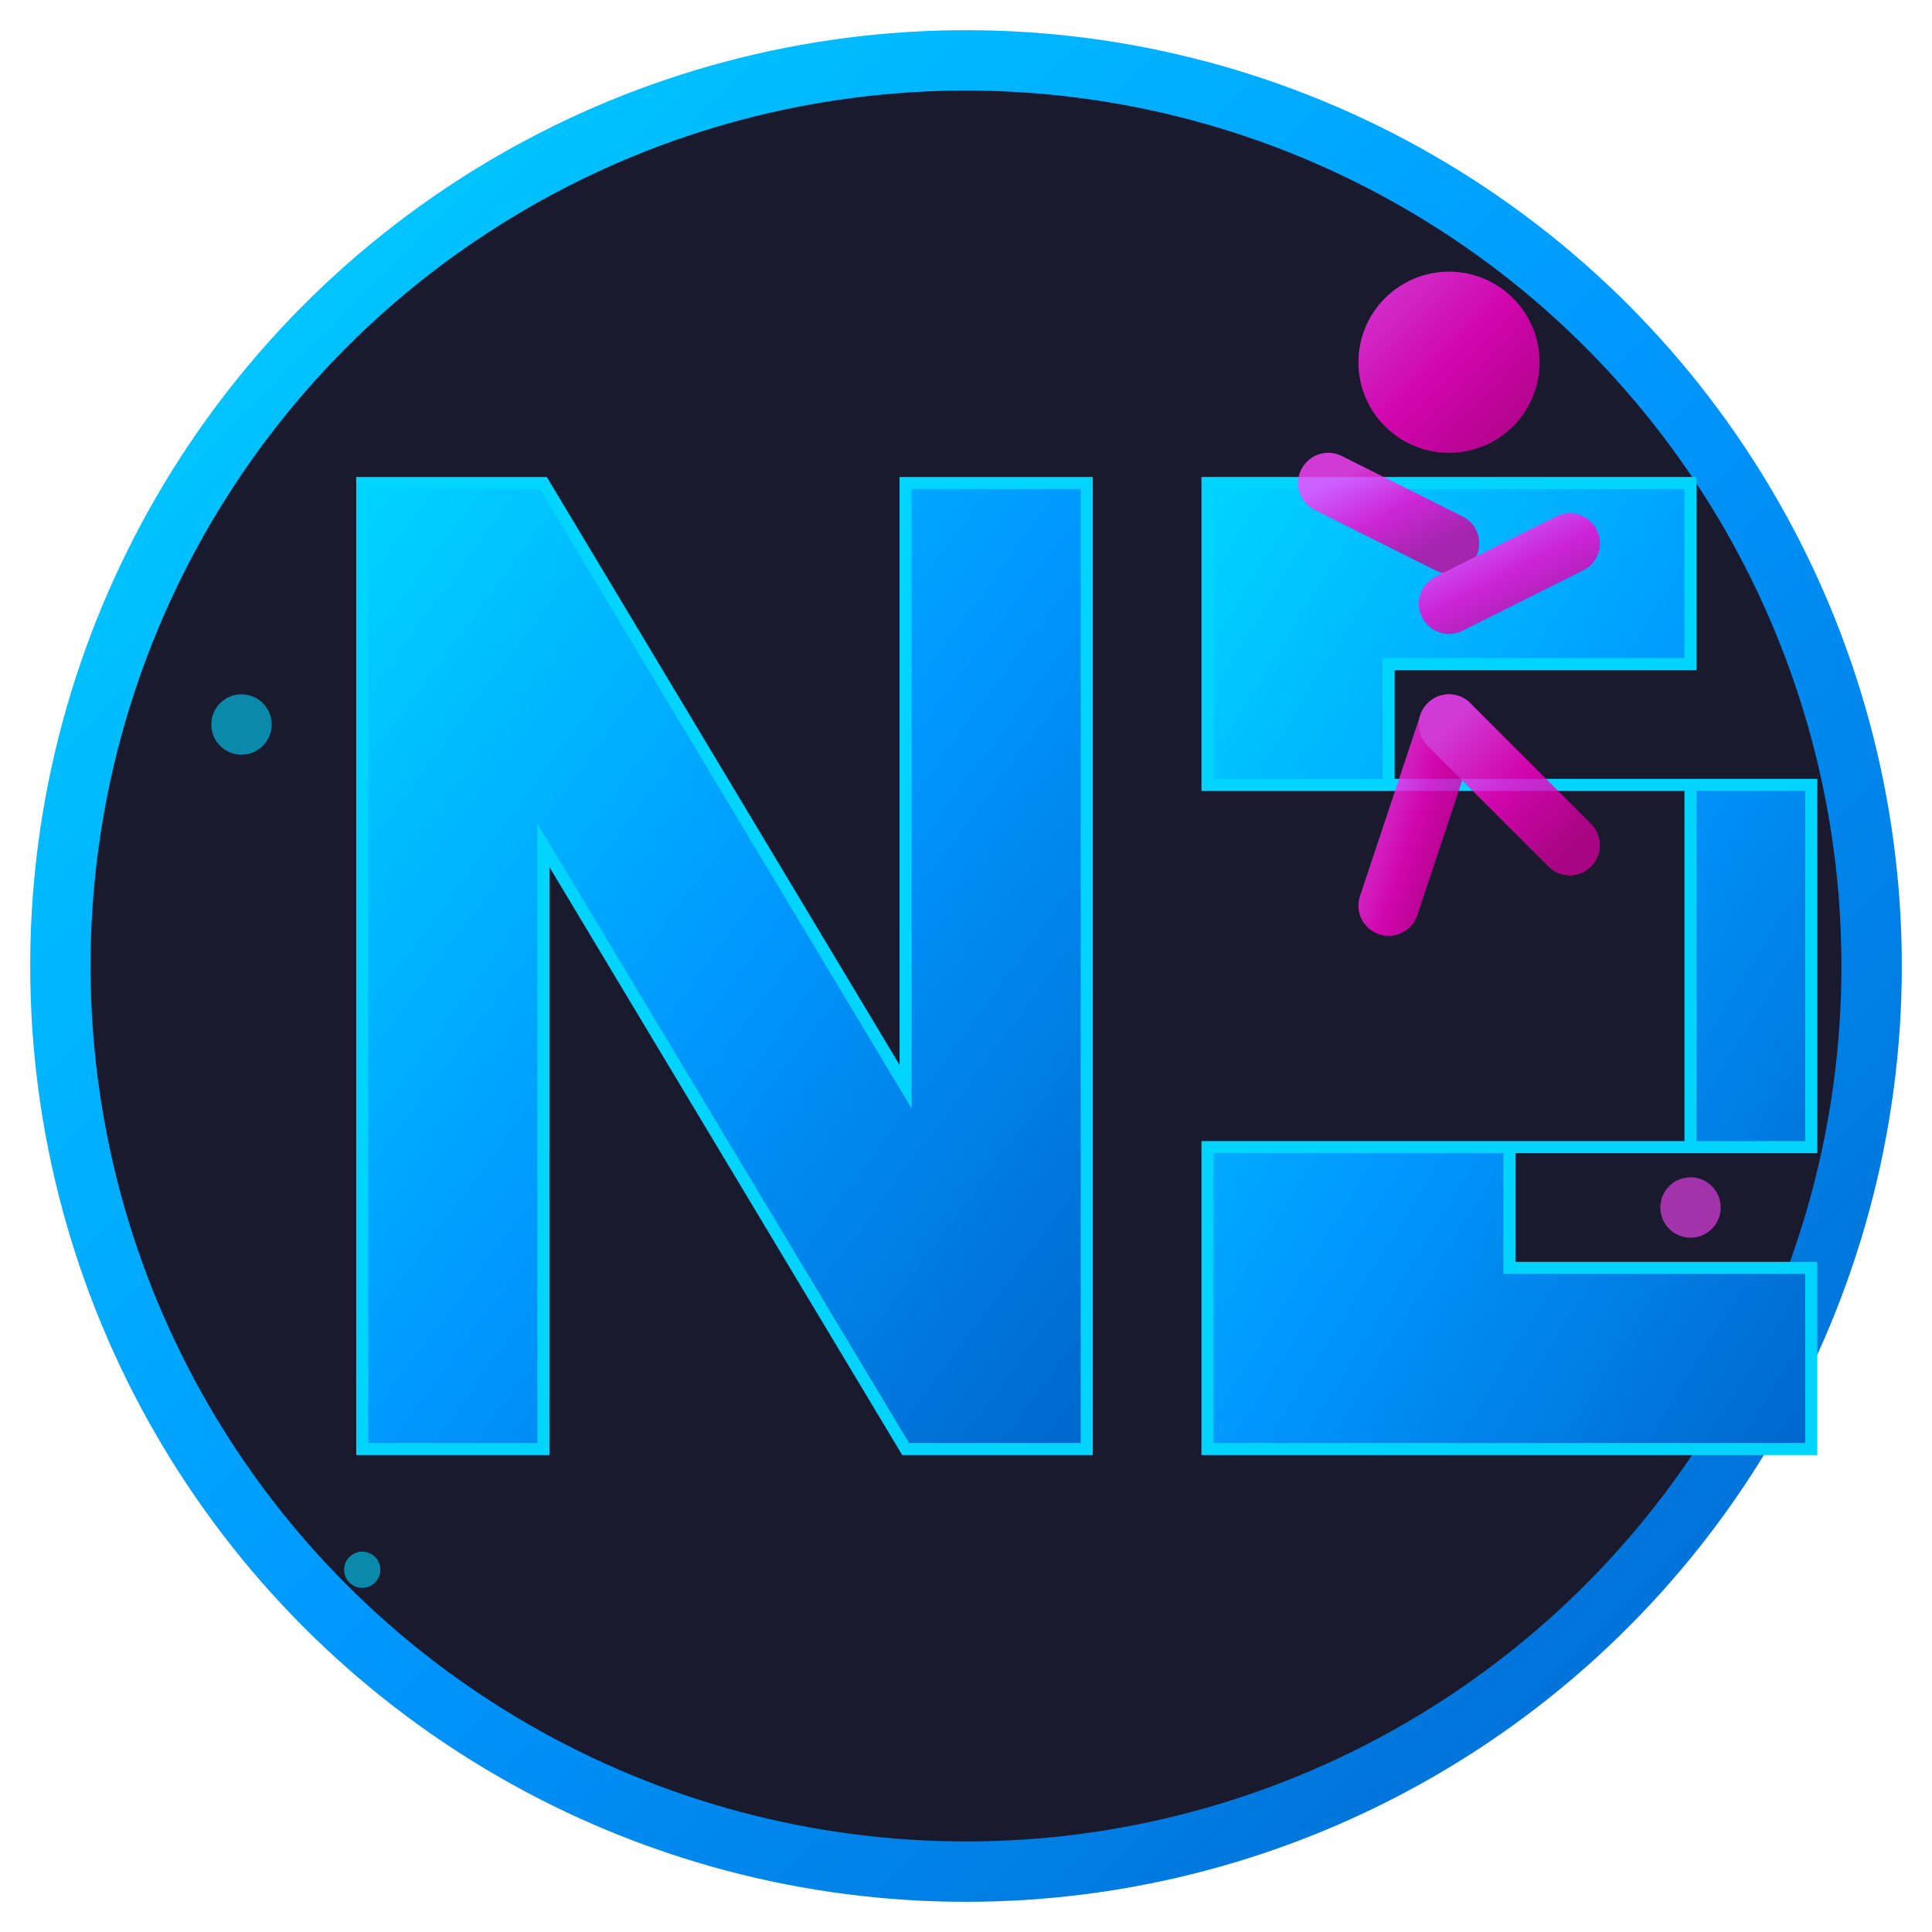 <svg width="32" height="32" viewBox="0 0 32 32" xmlns="http://www.w3.org/2000/svg">
  <defs>
    <!-- 渐变定义 -->
    <linearGradient id="blueGradient" x1="0%" y1="0%" x2="100%" y2="100%">
      <stop offset="0%" style="stop-color:#00d4ff;stop-opacity:1" />
      <stop offset="50%" style="stop-color:#0099ff;stop-opacity:1" />
      <stop offset="100%" style="stop-color:#0066cc;stop-opacity:1" />
    </linearGradient>
    
    <linearGradient id="pinkGradient" x1="0%" y1="0%" x2="100%" y2="100%">
      <stop offset="0%" style="stop-color:#ff44ff;stop-opacity:1" />
      <stop offset="50%" style="stop-color:#ff00cc;stop-opacity:1" />
      <stop offset="100%" style="stop-color:#cc0099;stop-opacity:1" />
    </linearGradient>
    
    <!-- 发光效果 -->
    <filter id="glow" x="-50%" y="-50%" width="200%" height="200%">
      <feGaussianBlur stdDeviation="0.8" result="coloredBlur"/>
      <feMerge> 
        <feMergeNode in="coloredBlur"/>
        <feMergeNode in="SourceGraphic"/>
      </feMerge>
    </filter>
  </defs>
  
  <!-- 背景圆形 -->
  <circle cx="16" cy="16" r="15" fill="#1a1a2e" stroke="url(#blueGradient)" stroke-width="1"/>
  
  <!-- 主要文字 NS -->
  <g filter="url(#glow)">
    <!-- 字母 N -->
    <path d="M6 8 L6 24 L9 24 L9 14 L15 24 L18 24 L18 8 L15 8 L15 18 L9 8 Z" 
          fill="url(#blueGradient)" 
          stroke="#00d4ff" 
          stroke-width="0.2"/>
    
    <!-- 字母 S -->
    <path d="M20 8 L28 8 L28 11 L23 11 L23 13 L28 13 L28 16 L28 19 L20 19 L20 24 L30 24 L30 21 L25 21 L25 19 L30 19 L30 16 L30 13 L20 13 Z" 
          fill="url(#blueGradient)" 
          stroke="#00d4ff" 
          stroke-width="0.2"/>
  </g>
  
  <!-- 跑步人物剪影 -->
  <g transform="translate(24, 6)" opacity="0.8" filter="url(#glow)">
    <!-- 头部 -->
    <circle cx="0" cy="0" r="1.5" fill="url(#pinkGradient)"/>
    
    <!-- 身体 -->
    <path d="M0 1.5 L0 6" stroke="url(#pinkGradient)" stroke-width="1.2" stroke-linecap="round"/>
    
    <!-- 手臂 -->
    <path d="M0 3 L-2 2" stroke="url(#pinkGradient)" stroke-width="1" stroke-linecap="round"/>
    <path d="M0 4 L2 3" stroke="url(#pinkGradient)" stroke-width="1" stroke-linecap="round"/>
    
    <!-- 腿部 -->
    <path d="M0 6 L-1 9" stroke="url(#pinkGradient)" stroke-width="1" stroke-linecap="round"/>
    <path d="M0 6 L2 8" stroke="url(#pinkGradient)" stroke-width="1" stroke-linecap="round"/>
  </g>
  
  <!-- 装饰点 -->
  <g opacity="0.6">
    <circle cx="4" cy="12" r="0.5" fill="#00d4ff"/>
    <circle cx="28" cy="20" r="0.5" fill="#ff44ff"/>
    <circle cx="6" cy="26" r="0.3" fill="#00d4ff"/>
  </g>
</svg>
